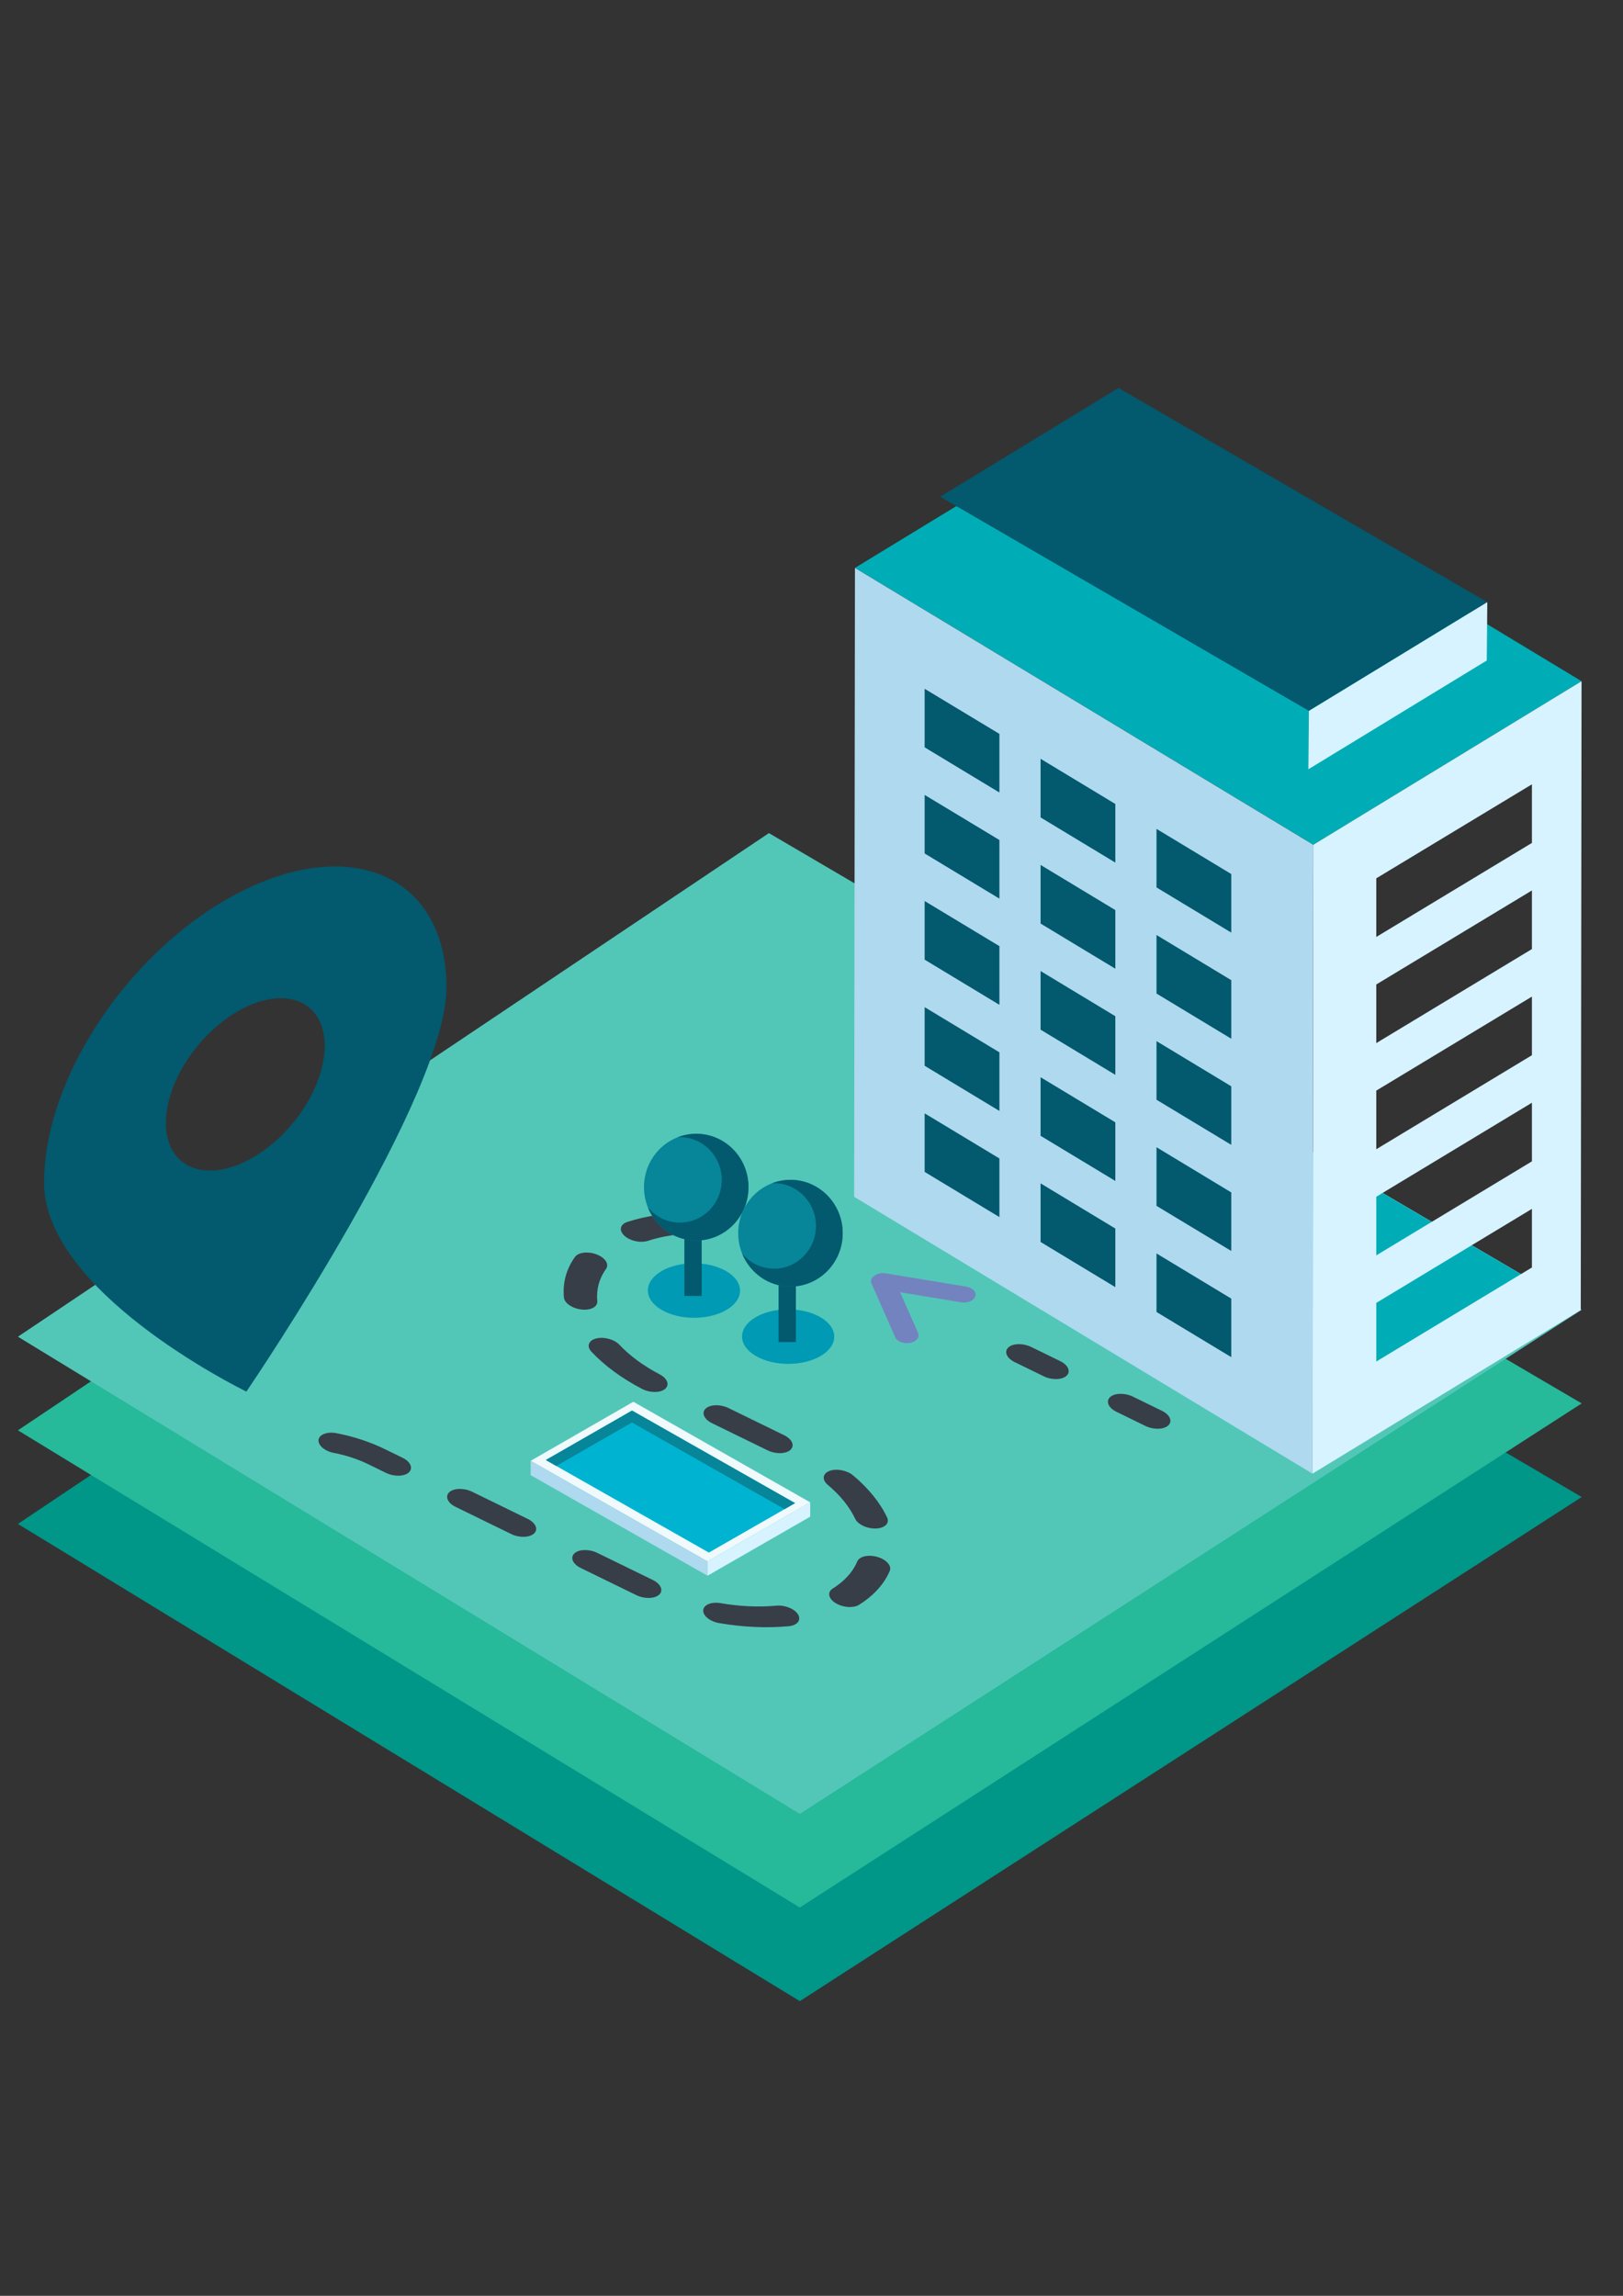 <?xml version="1.0" encoding="UTF-8" standalone="no"?>
<!-- Created with Inkscape (http://www.inkscape.org/) -->

<svg
   xmlns:dc="http://purl.org/dc/elements/1.1/"
   xmlns:cc="http://creativecommons.org/ns#"
   xmlns:rdf="http://www.w3.org/1999/02/22-rdf-syntax-ns#"
   xmlns:svg="http://www.w3.org/2000/svg"
   xmlns="http://www.w3.org/2000/svg"
   xmlns:xlink="http://www.w3.org/1999/xlink"
   xmlns:sodipodi="http://sodipodi.sourceforge.net/DTD/sodipodi-0.dtd"
   xmlns:inkscape="http://www.inkscape.org/namespaces/inkscape"
   width="210mm"
   height="297mm"
   viewBox="0 0 210 297"
   version="1.1"
   id="svg8"
   inkscape:version="0.92.4 (5da689c313, 2019-01-14)"
   sodipodi:docname="maplogo.svg">
  <rect x="0" y="0" width="210" height="297" fill="#333333" stroke="none"/>
  <defs
     id="defs2">
    <inkscape:perspective
       sodipodi:type="inkscape:persp3d"
       inkscape:vp_x="17.859381 : 123.01841 : 1"
       inkscape:vp_y="0 : 478.90619 : 0"
       inkscape:vp_z="65.03526 : 123.01841 : 1"
       inkscape:persp3d-origin="41.447321 : 99.312552 : 1"
       id="perspective5165" />
    <clipPath
       clipPathUnits="userSpaceOnUse"
       id="clipPath4077">
      <use
         x="0"
         y="0"
         xlink:href="#g4073"
         id="use4079"
         width="100%"
         height="100%" />
    </clipPath>
  </defs>
  <sodipodi:namedview
     id="base"
     pagecolor="#ffffff"
     bordercolor="#666666"
     borderopacity="1.0"
     inkscape:pageopacity="0.0"
     inkscape:pageshadow="2"
     inkscape:zoom="0.5"
     inkscape:cx="433.48765"
     inkscape:cy="661.34847"
     inkscape:document-units="mm"
     inkscape:current-layer="g4073"
     showgrid="false"
     inkscape:snap-text-baseline="true"
     showguides="true"
     inkscape:guide-bbox="true"
     inkscape:window-width="1920"
     inkscape:window-height="1009"
     inkscape:window-x="1366"
     inkscape:window-y="34"
     inkscape:window-maximized="1" />
  <g
     inkscape:groupmode="layer"
     id="layer3"
     inkscape:label="Cube" />
  <g
     inkscape:groupmode="layer"
     id="layer2"
     inkscape:label="Layers">
    <g
       style="display:inline"
       id="g4260"
       transform="matrix(0.374,0,0,0.374,-240.737,106.901)" />
  </g>
  <g
     inkscape:groupmode="layer"
     id="layer7"
     inkscape:label="Pool" />
  <g
     inkscape:groupmode="layer"
     id="layer4"
     inkscape:label="Building" />
  <g
     inkscape:groupmode="layer"
     id="layer5"
     inkscape:label="Path" />
  <g
     inkscape:groupmode="layer"
     id="layer6"
     inkscape:label="Pointer">
    <g
       id="g4075"
       clip-path="url(#clipPath4077)">
      <g
         inkscape:label="Clip"
         id="g4073">
        <polygon
           transform="matrix(2.498,-0.043,0,3.306,-822.772,-536.137)"
           style="display:inline;fill:#009688;fill-opacity:1"
           class="st4"
           points="330.3,226.1 369.2,206.9 411.3,226.1 370.8,245.3 "
           id="polygon3733" />
        <polygon
           transform="matrix(2.498,-0.043,0,3.306,-822.772,-548.248)"
           style="display:inline;fill:#26b99a;fill-opacity:1"
           class="st4"
           points="411.3,226.1 370.8,245.3 330.3,226.1 369.2,206.9 "
           id="polygon3733-3" />
        <polygon
           transform="matrix(2.498,-0.043,0,3.306,-822.772,-560.36)"
           style="display:inline;fill:#52c7b8;fill-opacity:1"
           class="st4"
           points="370.8,245.3 330.3,226.1 369.2,206.9 411.3,226.1 "
           id="polygon3733-3-6" />
        <path
           inkscape:connector-curvature="0"
           id="path982"
           style="fill:#f0f9fc;fill-opacity:1;fill-rule:nonzero;stroke:none;stroke-width:0.408"
           d="m 104.834,194.352 -13.286,7.638 -22.885,-13.01 13.285,-7.638 z" />
        <path
           inkscape:connector-curvature="0"
           id="path986"
           style="fill:#00b3d1;fill-opacity:1;fill-rule:nonzero;stroke:none;stroke-width:0.408"
           d="m 102.872,194.454 -11.152,6.398 -21.097,-11.975 11.152,-6.398 z" />
        <path
           inkscape:connector-curvature="0"
           id="path990"
           style="fill:#078599;fill-opacity:1;fill-rule:nonzero;stroke:none;stroke-width:0.408"
           d="m 81.775,184.021 19.747,11.208 1.35,-0.775 -21.097,-11.974 -11.152,6.398 1.351,0.766 z" />
        <path
           inkscape:connector-curvature="0"
           id="path994"
           style="fill:#d7f3ff;fill-opacity:1;fill-rule:nonzero;stroke:none;stroke-width:0.408"
           d="m 104.834,194.352 -0.004,1.853 -13.285,7.639 0.004,-1.854 z" />
        <path
           inkscape:connector-curvature="0"
           id="path998"
           style="fill:#afd9ef;fill-opacity:1;fill-rule:nonzero;stroke:none;stroke-width:0.408"
           d="m 91.548,201.99 -0.003,1.854 -22.885,-13.01 0.005,-1.854 z" />
        <g
           transform="matrix(1.323,0,0,-1.384,204.637,88.125)"
           id="g1348"
           style="display:inline">
          <path
             inkscape:connector-curvature="0"
             id="path1350"
             style="fill:#00adb6;fill-opacity:1;fill-rule:nonzero;stroke:none"
             d="m 0,0 -26.229,-15.285 -44.825,25.879 26.23,15.285 z" />
        </g>
        <g
           transform="matrix(1.323,0,0,-1.384,204.637,88.125)"
           id="g1352"
           style="display:inline">
          <path
             inkscape:connector-curvature="0"
             id="path1354"
             style="fill:#d7f3ff;fill-opacity:1;fill-rule:nonzero;stroke:none"
             d="m 0,0 -0.078,-58.783 -26.23,-15.285 0.079,58.783 z" />
        </g>
        <g
           transform="matrix(1.323,0,0,-1.384,169.925,109.287)"
           id="g1356"
           style="display:inline">
          <path
             inkscape:connector-curvature="0"
             id="path1358"
             style="fill:#afd9ef;fill-opacity:1;fill-rule:nonzero;stroke:none"
             d="m 0,0 -0.078,-58.783 -44.824,25.879 0.078,58.783 z" />
        </g>
        <g
           transform="matrix(1.323,0,0,-1.384,192.442,77.896)"
           id="g1360"
           style="display:inline">
          <path
             inkscape:connector-curvature="0"
             id="path1362"
             style="fill:#03596d;fill-opacity:1;fill-rule:nonzero;stroke:none"
             d="M 0,0 -17.445,-10.166 -53.51,9.854 -36.064,20.021 Z" />
        </g>
        <g
           transform="matrix(1.323,0,0,-1.384,192.442,77.896)"
           id="g1364"
           style="display:inline">
          <path
             inkscape:connector-curvature="0"
             id="path1366"
             style="fill:#d7f3ff;fill-opacity:1;fill-rule:nonzero;stroke:none"
             d="m 0,0 -0.052,-5.455 -17.445,-10.166 0.052,5.455 z" />
        </g>
        <g
           transform="matrix(1.323,0,0,-1.384,119.64,89.105)"
           id="g1372"
           style="display:inline">
          <path
             inkscape:connector-curvature="0"
             id="path1374"
             style="fill:#03596d;fill-opacity:1;fill-rule:nonzero;stroke:none"
             d="M 0,0 7.312,-4.217 V -9.696 L 0,-5.473 Z" />
        </g>
        <g
           transform="matrix(1.323,0,0,-1.384,134.64,98.163)"
           id="g1376"
           style="display:inline">
          <path
             inkscape:connector-curvature="0"
             id="path1378"
             style="fill:#03596d;fill-opacity:1;fill-rule:nonzero;stroke:none"
             d="M 0,0 7.312,-4.223 V -9.702 L 0,-5.479 Z" />
        </g>
        <g
           transform="matrix(1.323,0,0,-1.384,149.64,107.228)"
           id="g1380"
           style="display:inline">
          <path
             inkscape:connector-curvature="0"
             id="path1382"
             style="fill:#03596d;fill-opacity:1;fill-rule:nonzero;stroke:none"
             d="M 0,0 7.312,-4.223 V -9.696 L 0,-5.473 Z" />
        </g>
        <g
           transform="matrix(1.323,0,0,-1.384,119.64,102.834)"
           id="g1384"
           style="display:inline">
          <path
             inkscape:connector-curvature="0"
             id="path1386"
             style="fill:#03596d;fill-opacity:1;fill-rule:nonzero;stroke:none"
             d="M 0,0 7.312,-4.217 V -9.696 L 0,-5.473 Z" />
        </g>
        <g
           transform="matrix(1.323,0,0,-1.384,134.64,111.892)"
           id="g1388"
           style="display:inline">
          <path
             inkscape:connector-curvature="0"
             id="path1390"
             style="fill:#03596d;fill-opacity:1;fill-rule:nonzero;stroke:none"
             d="M 0,0 7.312,-4.223 V -9.702 L 0,-5.479 Z" />
        </g>
        <g
           transform="matrix(1.323,0,0,-1.384,149.64,120.957)"
           id="g1392"
           style="display:inline">
          <path
             inkscape:connector-curvature="0"
             id="path1394"
             style="fill:#03596d;fill-opacity:1;fill-rule:nonzero;stroke:none"
             d="M 0,0 7.312,-4.223 V -9.696 L 0,-5.473 Z" />
        </g>
        <g
           transform="matrix(1.323,0,0,-1.384,119.64,116.563)"
           id="g1396"
           style="display:inline">
          <path
             inkscape:connector-curvature="0"
             id="path1398"
             style="fill:#03596d;fill-opacity:1;fill-rule:nonzero;stroke:none"
             d="M 0,0 7.312,-4.217 V -9.702 L 0,-5.479 Z" />
        </g>
        <g
           transform="matrix(1.323,0,0,-1.384,134.64,125.62)"
           id="g1400"
           style="display:inline">
          <path
             inkscape:connector-curvature="0"
             id="path1402"
             style="fill:#03596d;fill-opacity:1;fill-rule:nonzero;stroke:none"
             d="M 0,0 7.312,-4.223 V -9.702 L 0,-5.479 Z" />
        </g>
        <g
           transform="matrix(1.323,0,0,-1.384,149.64,134.686)"
           id="g1404"
           style="display:inline">
          <path
             inkscape:connector-curvature="0"
             id="path1406"
             style="fill:#03596d;fill-opacity:1;fill-rule:nonzero;stroke:none"
             d="M 0,0 7.312,-4.223 V -9.696 L 0,-5.479 Z" />
        </g>
        <g
           transform="matrix(1.323,0,0,-1.384,119.64,130.291)"
           id="g1408"
           style="display:inline">
          <path
             inkscape:connector-curvature="0"
             id="path1410"
             style="fill:#03596d;fill-opacity:1;fill-rule:nonzero;stroke:none"
             d="M 0,0 7.312,-4.224 V -9.702 L 0,-5.479 Z" />
        </g>
        <g
           transform="matrix(1.323,0,0,-1.384,134.64,139.357)"
           id="g1412"
           style="display:inline">
          <path
             inkscape:connector-curvature="0"
             id="path1414"
             style="fill:#03596d;fill-opacity:1;fill-rule:nonzero;stroke:none"
             d="M 0,0 7.312,-4.217 V -9.696 L 0,-5.474 Z" />
        </g>
        <g
           transform="matrix(1.323,0,0,-1.384,149.64,148.414)"
           id="g1416"
           style="display:inline">
          <path
             inkscape:connector-curvature="0"
             id="path1418"
             style="fill:#03596d;fill-opacity:1;fill-rule:nonzero;stroke:none"
             d="M 0,0 7.312,-4.223 V -9.696 L 0,-5.479 Z" />
        </g>
        <g
           transform="matrix(1.323,0,0,-1.384,119.64,144.03)"
           id="g1420"
           style="display:inline">
          <path
             inkscape:connector-curvature="0"
             id="path1422"
             style="fill:#03596d;fill-opacity:1;fill-rule:nonzero;stroke:none"
             d="M 0,0 7.312,-4.217 V -9.695 L 0,-5.473 Z" />
        </g>
        <g
           transform="matrix(1.323,0,0,-1.384,134.64,153.086)"
           id="g1424"
           style="display:inline">
          <path
             inkscape:connector-curvature="0"
             id="path1426"
             style="fill:#03596d;fill-opacity:1;fill-rule:nonzero;stroke:none"
             d="M 0,0 7.312,-4.224 V -9.703 L 0,-5.479 Z" />
        </g>
        <g
           transform="matrix(1.323,0,0,-1.384,149.64,162.152)"
           id="g1428"
           style="display:inline">
          <path
             inkscape:connector-curvature="0"
             id="path1430"
             style="fill:#03596d;fill-opacity:1;fill-rule:nonzero;stroke:none"
             d="M 0,0 7.312,-4.223 V -9.695 L 0,-5.473 Z" />
        </g>
        <g
           transform="matrix(1.323,0,0,-1.384,198.215,101.464)"
           id="g1432"
           style="display:inline">
          <path
             inkscape:connector-curvature="0"
             id="path1434"
             style="fill:#00adb6;fill-opacity:1;fill-rule:nonzero;stroke:none"
             d="m 0,0 -15.221,-8.787 v -5.48 L 0,-5.479 Z" />
        </g>
        <g
           transform="matrix(1.323,0,0,-1.384,198.215,115.194)"
           id="g1436"
           style="display:inline">
          <path
             inkscape:connector-curvature="0"
             id="path1438"
             style="fill:#00adb6;fill-opacity:1;fill-rule:nonzero;stroke:none"
             d="m 0,0 -15.221,-8.788 v -5.48 L 0,-5.479 Z" />
        </g>
        <g
           transform="matrix(1.323,0,0,-1.384,198.215,128.926)"
           id="g1440"
           style="display:inline">
          <path
             inkscape:connector-curvature="0"
             id="path1442"
             style="fill:#00adb6;fill-opacity:1;fill-rule:nonzero;stroke:none"
             d="m 0,0 -15.221,-8.788 v -5.479 L 0,-5.479 Z" />
        </g>
        <g
           transform="matrix(1.323,0,0,-1.384,198.215,142.657)"
           id="g1444"
           style="display:inline">
          <path
             inkscape:connector-curvature="0"
             id="path1446"
             style="fill:#00adb6;fill-opacity:1;fill-rule:nonzero;stroke:none"
             d="m 0,0 -15.221,-8.787 v -5.48 L 0,-5.479 Z" />
        </g>
        <g
           transform="matrix(1.323,0,0,-1.384,198.215,156.387)"
           id="g1448"
           style="display:inline">
          <path
             inkscape:connector-curvature="0"
             id="path1450"
             style="fill:#00adb6;fill-opacity:1;fill-rule:nonzero;stroke:none"
             d="m 0,0 -15.221,-8.788 v -5.48 L 0,-5.479 Z" />
        </g>
        <g
           transform="matrix(-0.213,-0.104,-0.121,0.111,178.46,175.219)"
           style="display:inline;fill:#373e48"
           id="g4226">
          <path
             style="fill:#373e48"
             inkscape:connector-curvature="0"
             d="m 141.242,141.242 h -17.656 c -4.871,0 -8.828,-3.957 -8.828,-8.828 0,-4.875 3.957,-8.828 8.828,-8.828 h 17.656 c 4.871,0 8.828,3.953 8.828,8.828 0,4.871 -3.957,8.828 -8.828,8.828 z m 0,0"
             id="path4218" />
          <path
             style="fill:#373e48"
             inkscape:connector-curvature="0"
             d="m 79.449,141.242 h -17.656 c -4.871,0 -8.828,-3.957 -8.828,-8.828 0,-4.875 3.957,-8.828 8.828,-8.828 h 17.656 c 4.871,0 8.828,3.953 8.828,8.828 0,4.871 -3.957,8.828 -8.828,8.828 z m 0,0"
             id="path4220" />
          <path
             style="fill:#373e48"
             inkscape:connector-curvature="0"
             d="m 375.613,464.039 c -1.262,0 -2.543,-0.266 -3.75,-0.84 -5.879,-2.762 -12.184,-4.164 -18.762,-4.164 h -10.531 c -4.871,0 -8.824,-3.957 -8.824,-8.828 0,-4.871 3.953,-8.828 8.824,-8.828 h 10.531 c 9.191,0 18.027,1.969 26.281,5.844 4.414,2.074 6.305,7.336 4.23,11.75 -1.512,3.188 -4.688,5.066 -8,5.066 z m -75.281,-5.004 h -33.793 c -4.871,0 -8.828,-3.957 -8.828,-8.828 0,-4.871 3.957,-8.828 8.828,-8.828 h 33.793 c 4.871,0 8.828,3.957 8.828,8.828 0,4.871 -3.957,8.828 -8.828,8.828 z m -76.031,0 h -33.793 c -4.871,0 -8.828,-3.957 -8.828,-8.828 0,-4.871 3.957,-8.828 8.828,-8.828 h 33.793 c 4.871,0 8.828,3.957 8.828,8.828 0,4.871 -3.957,8.828 -8.828,8.828 z m -74.684,-8.547 c -1.34,0 -2.707,-0.309 -3.988,-0.953 -11.078,-5.633 -21.082,-13.734 -28.918,-23.438 -3.066,-3.793 -2.473,-9.348 1.312,-12.41 3.789,-3.062 9.352,-2.473 12.414,1.316 6.285,7.785 14.309,14.281 23.18,18.793 4.344,2.207 6.082,7.52 3.875,11.871 -1.555,3.055 -4.652,4.82 -7.875,4.82 z m -42.848,-59.32 c -4.309,0 -8.078,-3.152 -8.723,-7.539 -0.625,-4.227 -0.945,-8.555 -0.945,-12.871 0,-8.254 1.16,-16.426 3.426,-24.309 1.352,-4.688 6.242,-7.371 10.93,-6.039 4.688,1.352 7.391,6.242 6.039,10.93 -1.82,6.293 -2.738,12.824 -2.738,19.418 0,3.453 0.258,6.914 0.75,10.301 0.715,4.82 -2.621,9.316 -7.441,10.02 -0.434,0.062 -0.863,0.09 -1.297,0.09 z m 23.941,-69.094 c -2.332,0 -4.66,-0.918 -6.402,-2.746 -3.363,-3.531 -3.219,-9.117 0.309,-12.48 9.066,-8.625 20.051,-15.344 31.762,-19.438 4.594,-1.617 9.641,0.809 11.25,5.418 1.605,4.602 -0.812,9.641 -5.422,11.246 -9.367,3.277 -18.148,8.66 -25.414,15.574 -1.703,1.621 -3.895,2.426 -6.082,2.426 z m 104.113,-21.938 h -33.793 c -4.875,0 -8.828,-3.953 -8.828,-8.828 0,-4.871 3.953,-8.824 8.828,-8.824 h 33.793 c 4.871,0 8.824,3.953 8.824,8.824 0,4.875 -3.953,8.828 -8.824,8.828 z m 42.23,-0.07 c -4.707,0 -8.617,-3.707 -8.82,-8.457 -0.203,-4.871 3.574,-8.984 8.449,-9.195 10.098,-0.434 19.781,-2.977 28.785,-7.566 4.352,-2.227 9.668,-0.484 11.875,3.855 2.207,4.344 0.484,9.66 -3.859,11.875 -11.281,5.746 -23.41,8.934 -36.051,9.473 -0.125,0.008 -0.258,0.016 -0.379,0.016 z m 63.391,-36.5 c -1.641,0 -3.301,-0.461 -4.785,-1.414 -4.098,-2.648 -5.27,-8.113 -2.629,-12.207 5.508,-8.52 9.027,-17.895 10.496,-27.871 0.703,-4.82 5.188,-8.164 10.008,-7.449 4.82,0.707 8.156,5.191 7.453,10.012 -1.828,12.488 -6.25,24.223 -13.129,34.887 -1.676,2.621 -4.512,4.043 -7.414,4.043 z m 6.77,-72.801 c -3.477,0 -6.77,-2.066 -8.172,-5.484 -3.77,-9.199 -9.605,-17.707 -16.879,-24.602 -3.543,-3.355 -3.684,-8.941 -0.336,-12.48 3.355,-3.543 8.941,-3.684 12.48,-0.336 9.066,8.598 16.359,19.215 21.062,30.711 1.848,4.512 -0.309,9.664 -4.82,11.52 -1.086,0.457 -2.223,0.672 -3.336,0.672 z m 0,0"
             id="path4222" />
          <path
             style="fill:#373e48"
             inkscape:connector-curvature="0"
             d="m 291.188,143.199 c -0.652,0 -1.309,-0.07 -1.969,-0.219 -5.078,-1.156 -10.312,-1.738 -15.562,-1.738 -4.875,0 -8.828,-3.957 -8.828,-8.828 0,-4.875 3.953,-8.828 8.828,-8.828 6.574,0 13.125,0.734 19.488,2.18 4.75,1.086 7.727,5.82 6.648,10.566 -0.934,4.098 -4.582,6.867 -8.605,6.867 z m 0,0"
             id="path4224" />
        </g>
        <path
           style="display:inline;fill:#7383bf;stroke-width:0.144"
           inkscape:connector-curvature="0"
           d="m 125.811,168.186 c -0.362,0.258 -0.916,0.38 -1.47,0.289 l -7.874,-1.3 2.325,5.26 c 0.245,0.555 -0.218,1.132 -1.034,1.289 -0.816,0.156 -1.677,-0.167 -1.922,-0.722 l -3.086,-6.984 c -0.316,-0.715 0.748,-1.474 1.819,-1.298 l 10.454,1.725 c 0.831,0.137 1.352,0.703 1.164,1.263 -0.063,0.187 -0.196,0.348 -0.376,0.477 z m 0,0"
           id="path4228" />
        <path
           inkscape:connector-curvature="0"
           id="path1094"
           style="fill:#009ab4;fill-opacity:1;fill-rule:nonzero;stroke:none;stroke-width:0.976"
           d="m 93.993,164.458 c 2.336,1.377 2.349,3.611 0.028,4.988 -2.321,1.377 -6.096,1.377 -8.433,0 -2.336,-1.377 -2.349,-3.611 -0.028,-4.988 2.321,-1.377 6.097,-1.377 8.433,0" />
        <path
           inkscape:connector-curvature="0"
           id="path1096"
           style="fill:#03596d;fill-opacity:1;fill-rule:nonzero;stroke:none;stroke-width:0.976"
           d="m 90.79,167.652 h -2.238 v -8.417 h 2.238 z" />
        <path
           inkscape:connector-curvature="0"
           id="path1100"
           style="fill:#078599;fill-opacity:1;fill-rule:nonzero;stroke:none;stroke-width:0.976"
           d="m 96.846,153.577 c 0,3.812 -3.027,6.903 -6.76,6.903 -3.733,0 -6.76,-3.091 -6.76,-6.903 0,-3.812 3.027,-6.903 6.76,-6.903 3.733,0 6.76,3.091 6.76,6.903" />
        <path
           inkscape:connector-curvature="0"
           id="path1136"
           style="fill:#03596d;fill-opacity:1;fill-rule:nonzero;stroke:none;stroke-width:0.976"
           d="m 90.085,146.674 c -0.842,0 -1.646,0.158 -2.389,0.445 0.092,-0.004 0.182,-0.016 0.274,-0.016 2.992,0 5.418,2.476 5.418,5.532 0,3.056 -2.426,5.532 -5.418,5.532 -1.659,0 -3.141,-0.762 -4.135,-1.96 1.013,2.506 3.43,4.27 6.25,4.27 3.733,0 6.76,-3.091 6.76,-6.903 0,-3.812 -3.027,-6.903 -6.76,-6.903" />
        <path
           inkscape:connector-curvature="0"
           id="path1094-3"
           style="fill:#009ab4;fill-opacity:1;fill-rule:nonzero;stroke:none;stroke-width:0.976"
           d="m 106.183,170.418 c 2.336,1.377 2.349,3.611 0.027,4.988 -2.321,1.377 -6.096,1.377 -8.433,0 -2.336,-1.377 -2.349,-3.611 -0.028,-4.988 2.321,-1.377 6.097,-1.377 8.433,0" />
        <path
           inkscape:connector-curvature="0"
           id="path1096-6"
           style="fill:#03596d;fill-opacity:1;fill-rule:nonzero;stroke:none;stroke-width:0.976"
           d="m 102.98,173.611 h -2.238 v -8.417 h 2.238 z" />
        <path
           inkscape:connector-curvature="0"
           id="path1100-0"
           style="fill:#078599;fill-opacity:1;fill-rule:nonzero;stroke:none;stroke-width:0.976"
           d="m 109.036,159.536 c 0,3.812 -3.027,6.903 -6.76,6.903 -3.733,0 -6.76,-3.091 -6.76,-6.903 0,-3.812 3.027,-6.903 6.76,-6.903 3.733,0 6.76,3.091 6.76,6.903" />
        <path
           inkscape:connector-curvature="0"
           id="path1136-6"
           style="fill:#03596d;fill-opacity:1;fill-rule:nonzero;stroke:none;stroke-width:0.976"
           d="m 102.276,152.633 c -0.842,0 -1.646,0.158 -2.389,0.445 0.092,-0.004 0.182,-0.016 0.274,-0.016 2.992,0 5.418,2.476 5.418,5.532 0,3.056 -2.426,5.532 -5.418,5.532 -1.659,0 -3.141,-0.762 -4.135,-1.96 1.013,2.506 3.43,4.27 6.25,4.27 3.733,0 6.76,-3.091 6.76,-6.903 0,-3.812 -3.027,-6.903 -6.76,-6.903" />
        <path
           inkscape:connector-curvature="0"
           id="path1632"
           style="fill:#03596d;fill-opacity:1;fill-rule:nonzero;stroke:none;stroke-width:3.278"
           d="m 31.78,150.242 c 5.662,-2.762 10.25,-9.471 10.233,-14.965 -0.018,-5.507 -4.635,-7.718 -10.3,-4.955 -5.676,2.768 -10.265,9.462 -10.243,14.968 0.018,5.498 4.635,7.718 10.311,4.952 m -0.118,-35.139 c 14.382,-7.01 26.063,-1.377 26.11,12.574 0.05,13.953 -24.593,50.43 -25.892,52.351 -1.306,-0.651 -26.124,-13.022 -26.174,-26.97 -0.047,-13.953 11.578,-30.946 25.956,-37.955" />
      </g>
    </g>
  </g>
  <style
     id="style3713"
     type="text/css">
	.st0{fill:#231F20;}
	.st1{fill:#556080;}
	.st2{fill:#009688;}
	.st3{fill:#26B99A;}
	.st4{fill:#52C7B8;}
	.st5{display:none;fill-rule:evenodd;clip-rule:evenodd;fill:#42B8EA;}
	.st6{fill-rule:evenodd;clip-rule:evenodd;fill:#FEC96B;}
	.st7{fill-rule:evenodd;clip-rule:evenodd;fill:#FF5D5D;}
	.st8{fill-rule:evenodd;clip-rule:evenodd;}
</style>
</svg>
